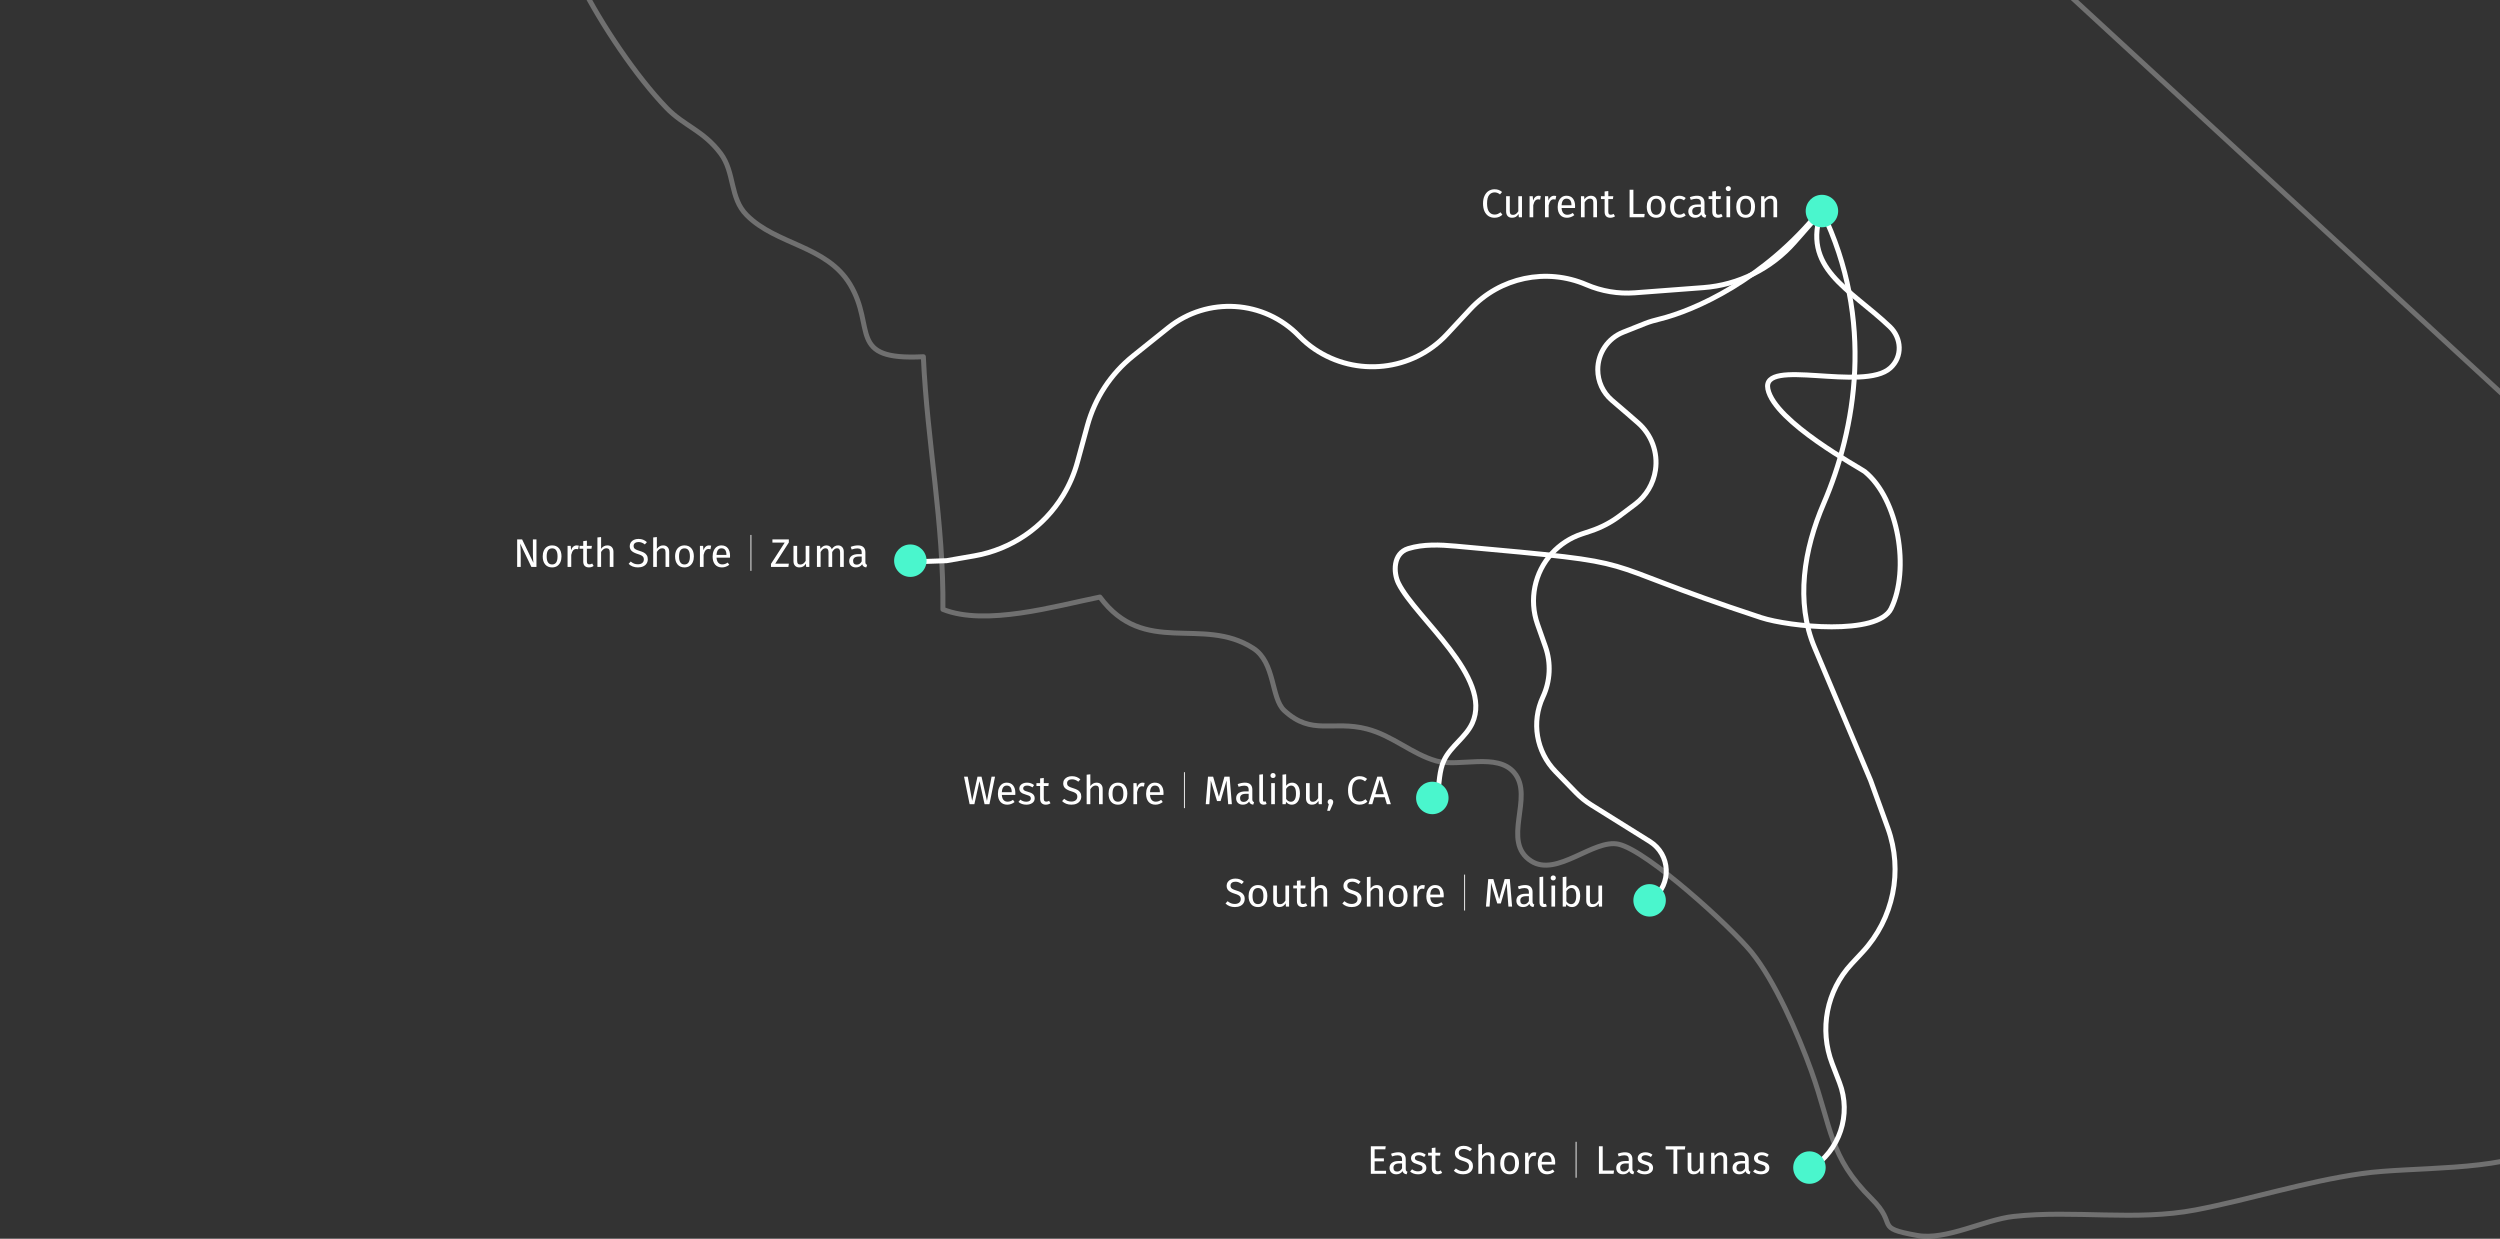 <svg width="1001" height="496" viewBox="0 0 1001 496" fill="none" xmlns="http://www.w3.org/2000/svg">
<rect x="0" y="0" width="1001" height="496" fill="#333333" stroke="none"/>
<g opacity="0.298">
<path d="M1008.08 163.448L443.182 -356.858V-747.19L28.11 -770C24.904 -762.456 4.367 -740.714 7.572 -728.596C11.43 -714.102 30.839 -718.735 36.478 -709.409C43.066 -698.42 31.729 -653.749 28.346 -640.86C21.876 -616.445 7.097 -596.665 2.822 -572.25C-4.36 -531.263 10.182 -534.53 37.724 -508.927C84.141 -465.742 46.924 -420.952 58.618 -370.223C68.115 -328.878 109.605 -307.554 124.8 -266.211C136.553 -234.37 152.697 -226.233 177.746 -202.947C177.153 -217.084 164.51 -258.785 188.253 -255.102C211.817 -251.478 202.736 -216.669 207.247 -202.115C211.045 -189.997 237.933 -165.761 215.616 -154.593C208.196 -150.91 187.066 -165.582 178.577 -169.503C184.572 -150.791 180.774 -131.367 190.271 -113.487C201.608 -92.162 213.835 -100.359 228.853 -88.775C244.344 -76.835 242.683 -63.114 235.797 -45.055C228.615 -26.225 221.196 -29.135 232.592 -6.443C240.843 9.951 254.85 30.742 266.9 43.216C273.904 50.463 281.502 52.127 288.506 61.393C294.323 69.115 292.067 79.214 299.012 86.164C310.883 98.104 331.006 98.282 340.384 113.904C350.831 131.309 338.96 144.437 369.706 142.833C371.309 177.643 377.897 209.185 377.541 243.994C394.695 250.825 422.414 242.687 440.399 239.063C458.266 263.18 481.355 246.429 501.774 259.558C510.678 265.26 508.837 279.517 514.239 284.506C525.339 294.723 533.529 288.308 547.301 291.872C557.51 294.486 565.404 301.97 575.138 304.703C584.338 307.257 599.475 301.258 606.301 309.396C614.492 319.138 600.78 336.958 613.127 344.799C623.395 351.333 638.115 335.77 648.088 338.027C659.721 340.7 693.079 371.174 701.271 381.212C710.59 392.677 719.969 414.062 725.25 428.793C733.501 451.841 732.373 463.127 749.408 479.998C760.27 490.75 749.942 491.522 767.63 494.67C779.204 496.749 794.518 488.374 806.212 487.067C830.549 484.394 855.122 489.027 879.102 484.453C901.421 480.176 922.729 473.166 945.64 469.899C965.465 467.048 1000.37 469.246 1017.94 459.801C1036.99 449.643 1038.71 426.654 1011.17 430.932C1008.97 416.26 1018.77 396.003 1007.85 385.847C1023.04 365.056 1028.56 350.384 1030.93 324.959C1032 313.792 1032.48 301.436 1038 292.05C1043.4 282.783 1058.59 277.259 1061.56 269.299C1066.13 256.943 1058.83 251.419 1053.25 244.528C1049.69 240.073 1039.54 242.212 1036.63 238.291C1031.23 231.103 1036.57 223.678 1033.6 216.431C1024.94 195.462 1014.61 187.205 1008.08 163.444C1008.26 167.424 1008.44 171.463 1008.2 175.384" stroke="white" stroke-width="2" stroke-linecap="round" stroke-linejoin="round"/>
</g>
<path d="M729.5 84C720.932 107.381 740.614 115.526 756.675 130.807C761.434 135.336 761.888 142.817 756.879 147.342C746.107 157.074 705.264 142.917 707.854 155.745C710.53 168.994 745.061 187.531 746.618 188.799C760.284 199.932 764.735 228.174 757.208 243.658C751.852 254.676 716.342 250.962 705.172 247.293C632.024 223.266 664.985 226.131 582.817 218.67C576.527 218.099 569.935 217.806 563.894 219.65C557.671 221.549 557.869 229.339 559.957 233.55C566.876 247.506 597.849 271.178 589.514 289.523C586.956 295.152 580.963 298.707 578.264 304.27C576.151 308.627 576.385 313.772 575.445 318.523" stroke="white" stroke-width="2"/>
<path d="M729.5 84.5C750.842 128.323 742.915 172.129 730.201 201.624C722.318 219.912 718.83 240.955 726.568 259.304L749 312.5L755.887 331.54C762.095 348.704 758.174 367.899 745.73 381.253L741.374 385.927C731.356 396.679 728.347 412.202 733.622 425.918L736.533 433.487C741.45 446.269 736.613 460.742 725 468V468" stroke="white" stroke-width="2"/>
<path d="M729 84C706.553 112.017 678.389 124.347 664.536 127.748C662.567 128.232 660.617 128.762 658.733 129.511L649.923 133.013C643.781 135.455 639.75 141.396 639.75 148.005V148.005C639.75 152.713 641.807 157.187 645.382 160.252L651.65 165.627L655.862 169.294C661.269 174.001 663.9 181.142 662.84 188.232V188.232C662.024 193.688 659.093 198.604 654.682 201.916L648.433 206.608C644.981 209.2 641.132 211.216 637.036 212.58L633.302 213.823C628.751 215.338 624.662 217.989 621.421 221.525V221.525C614.391 229.197 612.159 240.119 615.615 249.935L618.78 258.921C621.097 265.503 620.741 272.732 617.787 279.054V279.054C613.1 289.085 615.103 300.97 622.82 308.91L631.019 317.345C632.866 319.246 634.937 320.917 637.185 322.32L660.594 336.934C668.937 342.142 669.442 354.107 661.567 360V360" stroke="white" stroke-width="2"/>
<path d="M729.5 84.5L718.533 96.972C709.217 107.567 696.123 114.096 682.053 115.16L654.603 117.236C647.966 117.738 641.307 116.625 635.194 113.993V113.993C619.188 107.102 600.576 111.022 588.709 123.784L579.32 133.882C565.612 148.625 543.058 151.078 526.387 139.793V139.793C524.146 138.276 522.053 136.519 520.174 134.572V134.572C506.196 120.085 483.482 118.636 467.776 131.229L453.698 142.517C444.795 149.655 438.383 159.43 435.38 170.439L431.407 185.008C430.142 189.647 428.239 194.088 425.754 198.205V198.205C417.97 211.097 404.98 219.982 390.143 222.562L379 224.5L365 225" stroke="white" stroke-width="2"/>
<path fill-rule="evenodd" clip-rule="evenodd" d="M573.5 326C577.09 326 580 323.09 580 319.5C580 315.91 577.09 313 573.5 313C569.91 313 567 315.91 567 319.5C567 323.09 569.91 326 573.5 326Z" fill="#4AF6CD"/>
<path fill-rule="evenodd" clip-rule="evenodd" d="M724.5 474C728.09 474 731 471.09 731 467.5C731 463.91 728.09 461 724.5 461C720.91 461 718 463.91 718 467.5C718 471.09 720.91 474 724.5 474Z" fill="#4AF6CD"/>
<path fill-rule="evenodd" clip-rule="evenodd" d="M660.5 367C664.09 367 667 364.09 667 360.5C667 356.91 664.09 354 660.5 354C656.91 354 654 356.91 654 360.5C654 364.09 656.91 367 660.5 367Z" fill="#4AF6CD"/>
<path fill-rule="evenodd" clip-rule="evenodd" d="M364.5 231C368.09 231 371 228.09 371 224.5C371 220.91 368.09 218 364.5 218C360.91 218 358 220.91 358 224.5C358 228.09 360.91 231 364.5 231Z" fill="#4AF6CD"/>
<path fill-rule="evenodd" clip-rule="evenodd" d="M661 363C662.657 363 664 361.657 664 360C664 358.343 662.657 357 661 357C659.343 357 658 358.343 658 360C658 361.657 659.343 363 661 363Z" fill="#4AF6CD"/>
<path fill-rule="evenodd" clip-rule="evenodd" d="M725 471C726.657 471 728 469.657 728 468C728 466.343 726.657 465 725 465C723.343 465 722 466.343 722 468C722 469.657 723.343 471 725 471Z" fill="#4AF6CD"/>
<path fill-rule="evenodd" clip-rule="evenodd" d="M365 228C366.657 228 368 226.657 368 225C368 223.343 366.657 222 365 222C363.343 222 362 223.343 362 225C362 226.657 363.343 228 365 228Z" fill="#4AF6CD"/>
<path fill-rule="evenodd" clip-rule="evenodd" d="M575 322C576.657 322 578 320.657 578 319C578 317.343 576.657 316 575 316C573.343 316 572 317.343 572 319C572 320.657 573.343 322 575 322Z" fill="#4AF6CD"/>
<path fill-rule="evenodd" clip-rule="evenodd" d="M729.5 91C733.09 91 736 88.09 736 84.5C736 80.91 733.09 78 729.5 78C725.91 78 723 80.91 723 84.5C723 88.09 725.91 91 729.5 91Z" fill="#4AF6CD"/>
<path d="M398.41 310.976L396.17 322H394.218L392.186 312.768L390.138 322H388.234L385.994 310.976H387.482L389.258 320.672L391.386 310.976H393.002L395.178 320.672L397.018 310.976H398.41ZM406.544 317.536C406.544 317.781 406.534 318.032 406.512 318.288H401.136C401.2 319.216 401.435 319.899 401.84 320.336C402.246 320.773 402.768 320.992 403.408 320.992C403.814 320.992 404.187 320.933 404.528 320.816C404.87 320.699 405.227 320.512 405.6 320.256L406.24 321.136C405.344 321.84 404.363 322.192 403.296 322.192C402.123 322.192 401.206 321.808 400.544 321.04C399.894 320.272 399.568 319.216 399.568 317.872C399.568 316.997 399.707 316.224 399.984 315.552C400.272 314.869 400.678 314.336 401.2 313.952C401.734 313.568 402.358 313.376 403.072 313.376C404.192 313.376 405.051 313.744 405.648 314.48C406.246 315.216 406.544 316.235 406.544 317.536ZM405.088 317.104C405.088 316.272 404.923 315.637 404.592 315.2C404.262 314.763 403.766 314.544 403.104 314.544C401.899 314.544 401.243 315.429 401.136 317.2H405.088V317.104ZM411.183 313.376C411.759 313.376 412.276 313.456 412.735 313.616C413.194 313.776 413.631 314.016 414.047 314.336L413.423 315.264C413.039 315.019 412.671 314.837 412.319 314.72C411.978 314.603 411.615 314.544 411.231 314.544C410.751 314.544 410.372 314.645 410.095 314.848C409.818 315.04 409.679 315.307 409.679 315.648C409.679 315.989 409.807 316.256 410.063 316.448C410.33 316.64 410.804 316.827 411.487 317.008C412.426 317.243 413.124 317.563 413.583 317.968C414.052 318.373 414.287 318.928 414.287 319.632C414.287 320.464 413.962 321.099 413.311 321.536C412.671 321.973 411.887 322.192 410.959 322.192C409.679 322.192 408.618 321.824 407.775 321.088L408.559 320.192C409.274 320.736 410.063 321.008 410.927 321.008C411.482 321.008 411.919 320.896 412.239 320.672C412.57 320.437 412.735 320.123 412.735 319.728C412.735 319.44 412.676 319.211 412.559 319.04C412.442 318.859 412.239 318.704 411.951 318.576C411.663 318.437 411.242 318.293 410.687 318.144C409.791 317.909 409.14 317.595 408.735 317.2C408.34 316.805 408.143 316.304 408.143 315.696C408.143 315.259 408.271 314.864 408.527 314.512C408.794 314.149 409.156 313.872 409.615 313.68C410.084 313.477 410.607 313.376 411.183 313.376ZM420.62 321.616C420.065 322 419.436 322.192 418.732 322.192C418.017 322.192 417.457 321.989 417.052 321.584C416.657 321.168 416.46 320.571 416.46 319.792V314.704H414.988V313.568H416.46V311.664L417.932 311.488V313.568H419.932L419.772 314.704H417.932V319.728C417.932 320.165 418.006 320.485 418.156 320.688C418.316 320.88 418.577 320.976 418.94 320.976C419.27 320.976 419.644 320.864 420.06 320.64L420.62 321.616ZM429.179 310.784C429.915 310.784 430.545 310.891 431.067 311.104C431.59 311.307 432.097 311.627 432.587 312.064L431.755 312.992C431.339 312.661 430.929 312.421 430.523 312.272C430.129 312.112 429.702 312.032 429.243 312.032C428.667 312.032 428.193 312.165 427.819 312.432C427.446 312.699 427.259 313.088 427.259 313.6C427.259 313.92 427.323 314.192 427.451 314.416C427.579 314.629 427.814 314.827 428.155 315.008C428.507 315.189 429.014 315.381 429.675 315.584C430.369 315.797 430.945 316.027 431.403 316.272C431.862 316.517 432.23 316.859 432.507 317.296C432.795 317.723 432.939 318.267 432.939 318.928C432.939 319.568 432.779 320.133 432.459 320.624C432.15 321.115 431.697 321.499 431.099 321.776C430.513 322.053 429.814 322.192 429.003 322.192C427.478 322.192 426.23 321.717 425.259 320.768L426.091 319.84C426.539 320.203 426.993 320.48 427.451 320.672C427.91 320.853 428.422 320.944 428.987 320.944C429.67 320.944 430.235 320.779 430.683 320.448C431.131 320.107 431.355 319.616 431.355 318.976C431.355 318.613 431.286 318.315 431.147 318.08C431.009 317.835 430.769 317.616 430.427 317.424C430.097 317.232 429.611 317.04 428.971 316.848C427.841 316.507 427.014 316.096 426.491 315.616C425.969 315.136 425.707 314.485 425.707 313.664C425.707 313.109 425.851 312.613 426.139 312.176C426.438 311.739 426.849 311.397 427.371 311.152C427.905 310.907 428.507 310.784 429.179 310.784ZM439.066 313.376C439.834 313.376 440.431 313.605 440.858 314.064C441.295 314.523 441.514 315.152 441.514 315.952V322H440.042V316.16C440.042 315.563 439.925 315.141 439.69 314.896C439.466 314.651 439.135 314.528 438.698 314.528C438.261 314.528 437.871 314.656 437.53 314.912C437.189 315.168 436.869 315.531 436.57 316V322H435.098V310.192L436.57 310.032V314.736C437.231 313.829 438.063 313.376 439.066 313.376ZM447.641 313.376C448.825 313.376 449.742 313.771 450.393 314.56C451.054 315.349 451.385 316.421 451.385 317.776C451.385 318.651 451.236 319.424 450.937 320.096C450.638 320.757 450.206 321.275 449.641 321.648C449.076 322.011 448.404 322.192 447.625 322.192C446.441 322.192 445.518 321.797 444.857 321.008C444.196 320.219 443.865 319.147 443.865 317.792C443.865 316.917 444.014 316.149 444.313 315.488C444.612 314.816 445.044 314.299 445.609 313.936C446.174 313.563 446.852 313.376 447.641 313.376ZM447.641 314.56C446.18 314.56 445.449 315.637 445.449 317.792C445.449 319.936 446.174 321.008 447.625 321.008C449.076 321.008 449.801 319.931 449.801 317.776C449.801 315.632 449.081 314.56 447.641 314.56ZM457.481 313.376C457.78 313.376 458.057 313.408 458.313 313.472L458.041 314.912C457.785 314.848 457.54 314.816 457.305 314.816C456.782 314.816 456.361 315.008 456.041 315.392C455.721 315.776 455.47 316.373 455.289 317.184V322H453.817V313.568H455.081L455.225 315.28C455.449 314.651 455.753 314.176 456.137 313.856C456.521 313.536 456.969 313.376 457.481 313.376ZM465.872 317.536C465.872 317.781 465.862 318.032 465.84 318.288H460.464C460.528 319.216 460.763 319.899 461.168 320.336C461.574 320.773 462.096 320.992 462.736 320.992C463.142 320.992 463.515 320.933 463.856 320.816C464.198 320.699 464.555 320.512 464.928 320.256L465.568 321.136C464.672 321.84 463.691 322.192 462.624 322.192C461.451 322.192 460.534 321.808 459.872 321.04C459.222 320.272 458.896 319.216 458.896 317.872C458.896 316.997 459.035 316.224 459.312 315.552C459.6 314.869 460.006 314.336 460.528 313.952C461.062 313.568 461.686 313.376 462.4 313.376C463.52 313.376 464.379 313.744 464.976 314.48C465.574 315.216 465.872 316.235 465.872 317.536ZM464.416 317.104C464.416 316.272 464.251 315.637 463.92 315.2C463.59 314.763 463.094 314.544 462.432 314.544C461.227 314.544 460.571 315.429 460.464 317.2H464.416V317.104ZM474.41 309.184V323.568H474.058V309.184H474.41ZM493.237 322H491.765L491.381 317.024C491.221 315.072 491.131 313.573 491.109 312.528L488.725 320.752H487.301L484.789 312.512C484.789 313.845 484.72 315.387 484.581 317.136L484.213 322H482.773L483.685 310.976H485.733L488.053 318.992L490.261 310.976H492.325L493.237 322ZM501.434 320.032C501.434 320.373 501.493 320.629 501.61 320.8C501.728 320.96 501.904 321.083 502.138 321.168L501.802 322.192C501.365 322.139 501.013 322.016 500.746 321.824C500.48 321.632 500.282 321.333 500.154 320.928C499.589 321.771 498.752 322.192 497.642 322.192C496.81 322.192 496.154 321.957 495.674 321.488C495.194 321.019 494.954 320.405 494.954 319.648C494.954 318.752 495.274 318.064 495.914 317.584C496.565 317.104 497.482 316.864 498.666 316.864H499.962V316.24C499.962 315.643 499.818 315.216 499.53 314.96C499.242 314.704 498.8 314.576 498.202 314.576C497.584 314.576 496.826 314.725 495.93 315.024L495.562 313.952C496.608 313.568 497.578 313.376 498.474 313.376C499.466 313.376 500.208 313.621 500.698 314.112C501.189 314.592 501.434 315.28 501.434 316.176V320.032ZM497.978 321.088C498.821 321.088 499.482 320.651 499.962 319.776V317.84H498.858C497.301 317.84 496.522 318.416 496.522 319.568C496.522 320.069 496.645 320.448 496.89 320.704C497.136 320.96 497.498 321.088 497.978 321.088ZM505.981 322.192C505.437 322.192 505.005 322.032 504.685 321.712C504.376 321.381 504.221 320.923 504.221 320.336V310.176L505.693 310V320.304C505.693 320.539 505.731 320.709 505.805 320.816C505.891 320.923 506.029 320.976 506.221 320.976C506.424 320.976 506.605 320.944 506.765 320.88L507.149 321.904C506.797 322.096 506.408 322.192 505.981 322.192ZM510.461 313.568V322H508.989V313.568H510.461ZM509.709 309.52C510.018 309.52 510.269 309.616 510.461 309.808C510.653 310 510.749 310.24 510.749 310.528C510.749 310.816 510.653 311.056 510.461 311.248C510.269 311.429 510.018 311.52 509.709 311.52C509.41 311.52 509.165 311.429 508.973 311.248C508.781 311.056 508.685 310.816 508.685 310.528C508.685 310.24 508.781 310 508.973 309.808C509.165 309.616 509.41 309.52 509.709 309.52ZM517.36 313.376C518.32 313.376 519.083 313.765 519.648 314.544C520.214 315.312 520.496 316.389 520.496 317.776C520.496 318.651 520.363 319.424 520.096 320.096C519.83 320.757 519.446 321.275 518.944 321.648C518.443 322.011 517.856 322.192 517.184 322.192C516.299 322.192 515.552 321.819 514.944 321.072L514.8 322H513.504V310.176L514.976 310V314.624C515.584 313.792 516.379 313.376 517.36 313.376ZM516.832 321.024C517.483 321.024 517.99 320.763 518.352 320.24C518.726 319.707 518.912 318.885 518.912 317.776C518.912 316.635 518.742 315.813 518.4 315.312C518.059 314.8 517.574 314.544 516.944 314.544C516.198 314.544 515.542 314.981 514.976 315.856V319.888C515.2 320.24 515.472 320.517 515.792 320.72C516.123 320.923 516.47 321.024 516.832 321.024ZM529.276 322H528.012L527.9 320.688C527.58 321.211 527.212 321.595 526.796 321.84C526.38 322.075 525.874 322.192 525.276 322.192C524.54 322.192 523.964 321.968 523.548 321.52C523.132 321.072 522.924 320.437 522.924 319.616V313.568H524.396V319.456C524.396 320.032 524.498 320.443 524.7 320.688C524.903 320.923 525.234 321.04 525.692 321.04C526.514 321.04 527.218 320.555 527.804 319.584V313.568H529.276V322ZM532.701 319.968C533.021 319.968 533.288 320.075 533.501 320.288C533.714 320.501 533.821 320.763 533.821 321.072C533.821 321.403 533.725 321.781 533.533 322.208L532.461 324.656H531.405L532.045 322C531.906 321.893 531.794 321.76 531.709 321.6C531.634 321.44 531.597 321.264 531.597 321.072C531.597 320.763 531.704 320.501 531.917 320.288C532.13 320.075 532.392 319.968 532.701 319.968ZM544.331 310.784C544.992 310.784 545.547 310.869 545.995 311.04C546.454 311.211 546.918 311.488 547.387 311.872L546.555 312.848C545.883 312.304 545.174 312.032 544.427 312.032C543.51 312.032 542.768 312.384 542.203 313.088C541.648 313.792 541.371 314.923 541.371 316.48C541.371 317.995 541.648 319.115 542.203 319.84C542.758 320.555 543.494 320.912 544.411 320.912C544.88 320.912 545.291 320.832 545.643 320.672C545.995 320.512 546.368 320.288 546.763 320L547.515 320.96C547.174 321.312 546.736 321.605 546.203 321.84C545.67 322.075 545.056 322.192 544.363 322.192C543.467 322.192 542.667 321.973 541.963 321.536C541.27 321.088 540.726 320.437 540.331 319.584C539.947 318.72 539.755 317.685 539.755 316.48C539.755 315.275 539.958 314.245 540.363 313.392C540.768 312.528 541.318 311.877 542.011 311.44C542.704 311.003 543.478 310.784 544.331 310.784ZM555.3 322L554.468 319.232H550.292L549.46 322H547.924L551.46 310.976H553.38L556.9 322H555.3ZM550.66 318H554.1L552.388 312.24L550.66 318Z" fill="white"/>
<path d="M494.617 351.784C495.353 351.784 495.982 351.891 496.505 352.104C497.028 352.307 497.534 352.627 498.025 353.064L497.193 353.992C496.777 353.661 496.366 353.421 495.961 353.272C495.566 353.112 495.14 353.032 494.681 353.032C494.105 353.032 493.63 353.165 493.257 353.432C492.884 353.699 492.697 354.088 492.697 354.6C492.697 354.92 492.761 355.192 492.889 355.416C493.017 355.629 493.252 355.827 493.593 356.008C493.945 356.189 494.452 356.381 495.113 356.584C495.806 356.797 496.382 357.027 496.841 357.272C497.3 357.517 497.668 357.859 497.945 358.296C498.233 358.723 498.377 359.267 498.377 359.928C498.377 360.568 498.217 361.133 497.897 361.624C497.588 362.115 497.134 362.499 496.537 362.776C495.95 363.053 495.252 363.192 494.441 363.192C492.916 363.192 491.668 362.717 490.697 361.768L491.529 360.84C491.977 361.203 492.43 361.48 492.889 361.672C493.348 361.853 493.86 361.944 494.425 361.944C495.108 361.944 495.673 361.779 496.121 361.448C496.569 361.107 496.793 360.616 496.793 359.976C496.793 359.613 496.724 359.315 496.585 359.08C496.446 358.835 496.206 358.616 495.865 358.424C495.534 358.232 495.049 358.04 494.409 357.848C493.278 357.507 492.452 357.096 491.929 356.616C491.406 356.136 491.145 355.485 491.145 354.664C491.145 354.109 491.289 353.613 491.577 353.176C491.876 352.739 492.286 352.397 492.809 352.152C493.342 351.907 493.945 351.784 494.617 351.784ZM503.704 354.376C504.888 354.376 505.805 354.771 506.456 355.56C507.117 356.349 507.448 357.421 507.448 358.776C507.448 359.651 507.298 360.424 507 361.096C506.701 361.757 506.269 362.275 505.704 362.648C505.138 363.011 504.466 363.192 503.688 363.192C502.504 363.192 501.581 362.797 500.92 362.008C500.258 361.219 499.928 360.147 499.928 358.792C499.928 357.917 500.077 357.149 500.376 356.488C500.674 355.816 501.106 355.299 501.672 354.936C502.237 354.563 502.914 354.376 503.704 354.376ZM503.704 355.56C502.242 355.56 501.512 356.637 501.512 358.792C501.512 360.936 502.237 362.008 503.688 362.008C505.138 362.008 505.864 360.931 505.864 358.776C505.864 356.632 505.144 355.56 503.704 355.56ZM516.151 363H514.887L514.775 361.688C514.455 362.211 514.087 362.595 513.671 362.84C513.255 363.075 512.749 363.192 512.151 363.192C511.415 363.192 510.839 362.968 510.423 362.52C510.007 362.072 509.799 361.437 509.799 360.616V354.568H511.271V360.456C511.271 361.032 511.373 361.443 511.575 361.688C511.778 361.923 512.109 362.04 512.567 362.04C513.389 362.04 514.093 361.555 514.679 360.584V354.568H516.151V363ZM523.448 362.616C522.893 363 522.264 363.192 521.56 363.192C520.845 363.192 520.285 362.989 519.88 362.584C519.485 362.168 519.288 361.571 519.288 360.792V355.704H517.816V354.568H519.288V352.664L520.76 352.488V354.568H522.76L522.6 355.704H520.76V360.728C520.76 361.165 520.835 361.485 520.984 361.688C521.144 361.88 521.405 361.976 521.768 361.976C522.099 361.976 522.472 361.864 522.888 361.64L523.448 362.616ZM528.941 354.376C529.709 354.376 530.306 354.605 530.733 355.064C531.17 355.523 531.389 356.152 531.389 356.952V363H529.917V357.16C529.917 356.563 529.8 356.141 529.565 355.896C529.341 355.651 529.01 355.528 528.573 355.528C528.136 355.528 527.746 355.656 527.405 355.912C527.064 356.168 526.744 356.531 526.445 357V363H524.973V351.192L526.445 351.032V355.736C527.106 354.829 527.938 354.376 528.941 354.376ZM541.383 351.784C542.119 351.784 542.748 351.891 543.271 352.104C543.793 352.307 544.3 352.627 544.791 353.064L543.959 353.992C543.543 353.661 543.132 353.421 542.727 353.272C542.332 353.112 541.905 353.032 541.447 353.032C540.871 353.032 540.396 353.165 540.023 353.432C539.649 353.699 539.463 354.088 539.463 354.6C539.463 354.92 539.527 355.192 539.655 355.416C539.783 355.629 540.017 355.827 540.359 356.008C540.711 356.189 541.217 356.381 541.879 356.584C542.572 356.797 543.148 357.027 543.607 357.272C544.065 357.517 544.433 357.859 544.711 358.296C544.999 358.723 545.142 359.267 545.142 359.928C545.142 360.568 544.983 361.133 544.663 361.624C544.353 362.115 543.9 362.499 543.303 362.776C542.716 363.053 542.017 363.192 541.207 363.192C539.681 363.192 538.433 362.717 537.463 361.768L538.295 360.84C538.743 361.203 539.196 361.48 539.655 361.672C540.113 361.853 540.625 361.944 541.191 361.944C541.873 361.944 542.439 361.779 542.887 361.448C543.335 361.107 543.559 360.616 543.559 359.976C543.559 359.613 543.489 359.315 543.351 359.08C543.212 358.835 542.972 358.616 542.631 358.424C542.3 358.232 541.815 358.04 541.174 357.848C540.044 357.507 539.217 357.096 538.695 356.616C538.172 356.136 537.911 355.485 537.911 354.664C537.911 354.109 538.055 353.613 538.343 353.176C538.641 352.739 539.052 352.397 539.575 352.152C540.108 351.907 540.711 351.784 541.383 351.784ZM551.269 354.376C552.037 354.376 552.635 354.605 553.061 355.064C553.499 355.523 553.717 356.152 553.717 356.952V363H552.245V357.16C552.245 356.563 552.128 356.141 551.893 355.896C551.669 355.651 551.339 355.528 550.901 355.528C550.464 355.528 550.075 355.656 549.733 355.912C549.392 356.168 549.072 356.531 548.773 357V363H547.301V351.192L548.773 351.032V355.736C549.435 354.829 550.267 354.376 551.269 354.376ZM559.844 354.376C561.028 354.376 561.946 354.771 562.596 355.56C563.258 356.349 563.588 357.421 563.588 358.776C563.588 359.651 563.439 360.424 563.14 361.096C562.842 361.757 562.41 362.275 561.844 362.648C561.279 363.011 560.607 363.192 559.828 363.192C558.644 363.192 557.722 362.797 557.06 362.008C556.399 361.219 556.068 360.147 556.068 358.792C556.068 357.917 556.218 357.149 556.516 356.488C556.815 355.816 557.247 355.299 557.812 354.936C558.378 354.563 559.055 354.376 559.844 354.376ZM559.844 355.56C558.383 355.56 557.652 356.637 557.652 358.792C557.652 360.936 558.378 362.008 559.828 362.008C561.279 362.008 562.004 360.931 562.004 358.776C562.004 356.632 561.284 355.56 559.844 355.56ZM569.684 354.376C569.983 354.376 570.26 354.408 570.516 354.472L570.244 355.912C569.988 355.848 569.743 355.816 569.508 355.816C568.985 355.816 568.564 356.008 568.244 356.392C567.924 356.776 567.673 357.373 567.492 358.184V363H566.02V354.568H567.284L567.428 356.28C567.652 355.651 567.956 355.176 568.34 354.856C568.724 354.536 569.172 354.376 569.684 354.376ZM578.076 358.536C578.076 358.781 578.065 359.032 578.044 359.288H572.668C572.732 360.216 572.966 360.899 573.372 361.336C573.777 361.773 574.3 361.992 574.94 361.992C575.345 361.992 575.718 361.933 576.06 361.816C576.401 361.699 576.758 361.512 577.132 361.256L577.772 362.136C576.876 362.84 575.894 363.192 574.828 363.192C573.654 363.192 572.737 362.808 572.076 362.04C571.425 361.272 571.1 360.216 571.1 358.872C571.1 357.997 571.238 357.224 571.516 356.552C571.804 355.869 572.209 355.336 572.732 354.952C573.265 354.568 573.889 354.376 574.604 354.376C575.724 354.376 576.582 354.744 577.18 355.48C577.777 356.216 578.076 357.235 578.076 358.536ZM576.62 358.104C576.62 357.272 576.454 356.637 576.124 356.2C575.793 355.763 575.297 355.544 574.636 355.544C573.43 355.544 572.774 356.429 572.668 358.2H576.62V358.104ZM586.613 350.184V364.568H586.261V350.184H586.613ZM605.44 363H603.968L603.584 358.024C603.424 356.072 603.334 354.573 603.312 353.528L600.928 361.752H599.504L596.992 353.512C596.992 354.845 596.923 356.387 596.784 358.136L596.416 363H594.976L595.888 351.976H597.936L600.256 359.992L602.464 351.976H604.528L605.44 363ZM613.638 361.032C613.638 361.373 613.696 361.629 613.814 361.8C613.931 361.96 614.107 362.083 614.342 362.168L614.006 363.192C613.568 363.139 613.216 363.016 612.95 362.824C612.683 362.632 612.486 362.333 612.358 361.928C611.792 362.771 610.955 363.192 609.846 363.192C609.014 363.192 608.358 362.957 607.878 362.488C607.398 362.019 607.158 361.405 607.158 360.648C607.158 359.752 607.478 359.064 608.118 358.584C608.768 358.104 609.686 357.864 610.87 357.864H612.166V357.24C612.166 356.643 612.022 356.216 611.734 355.96C611.446 355.704 611.003 355.576 610.406 355.576C609.787 355.576 609.03 355.725 608.134 356.024L607.766 354.952C608.811 354.568 609.782 354.376 610.678 354.376C611.67 354.376 612.411 354.621 612.902 355.112C613.392 355.592 613.638 356.28 613.638 357.176V361.032ZM610.182 362.088C611.024 362.088 611.686 361.651 612.166 360.776V358.84H611.062C609.504 358.84 608.726 359.416 608.726 360.568C608.726 361.069 608.848 361.448 609.094 361.704C609.339 361.96 609.702 362.088 610.182 362.088ZM618.184 363.192C617.64 363.192 617.208 363.032 616.888 362.712C616.579 362.381 616.424 361.923 616.424 361.336V351.176L617.896 351V361.304C617.896 361.539 617.934 361.709 618.008 361.816C618.094 361.923 618.232 361.976 618.424 361.976C618.627 361.976 618.808 361.944 618.968 361.88L619.352 362.904C619 363.096 618.611 363.192 618.184 363.192ZM622.664 354.568V363H621.192V354.568H622.664ZM621.912 350.52C622.221 350.52 622.472 350.616 622.664 350.808C622.856 351 622.952 351.24 622.952 351.528C622.952 351.816 622.856 352.056 622.664 352.248C622.472 352.429 622.221 352.52 621.912 352.52C621.613 352.52 621.368 352.429 621.176 352.248C620.984 352.056 620.888 351.816 620.888 351.528C620.888 351.24 620.984 351 621.176 350.808C621.368 350.616 621.613 350.52 621.912 350.52ZM629.564 354.376C630.524 354.376 631.286 354.765 631.852 355.544C632.417 356.312 632.7 357.389 632.7 358.776C632.7 359.651 632.566 360.424 632.3 361.096C632.033 361.757 631.649 362.275 631.148 362.648C630.646 363.011 630.06 363.192 629.388 363.192C628.502 363.192 627.756 362.819 627.148 362.072L627.004 363H625.708V351.176L627.18 351V355.624C627.788 354.792 628.582 354.376 629.564 354.376ZM629.036 362.024C629.686 362.024 630.193 361.763 630.556 361.24C630.929 360.707 631.116 359.885 631.116 358.776C631.116 357.635 630.945 356.813 630.604 356.312C630.262 355.8 629.777 355.544 629.148 355.544C628.401 355.544 627.745 355.981 627.18 356.856V360.888C627.404 361.24 627.676 361.517 627.996 361.72C628.326 361.923 628.673 362.024 629.036 362.024ZM641.48 363H640.216L640.104 361.688C639.784 362.211 639.416 362.595 639 362.84C638.584 363.075 638.077 363.192 637.48 363.192C636.744 363.192 636.168 362.968 635.752 362.52C635.336 362.072 635.128 361.437 635.128 360.616V354.568H636.6V360.456C636.6 361.032 636.701 361.443 636.904 361.688C637.106 361.923 637.437 362.04 637.896 362.04C638.717 362.04 639.421 361.555 640.008 360.584V354.568H641.48V363Z" fill="white"/>
<path d="M214.797 227H212.765L208.285 217.64C208.349 218.376 208.397 219.059 208.429 219.688C208.471 220.307 208.493 221.059 208.493 221.944V227H207.069V215.976H209.053L213.581 225.352C213.549 225.075 213.506 224.589 213.453 223.896C213.399 223.203 213.373 222.568 213.373 221.992V215.976H214.797V227ZM221.079 218.376C222.263 218.376 223.18 218.771 223.831 219.56C224.492 220.349 224.823 221.421 224.823 222.776C224.823 223.651 224.673 224.424 224.375 225.096C224.076 225.757 223.644 226.275 223.079 226.648C222.513 227.011 221.841 227.192 221.063 227.192C219.879 227.192 218.956 226.797 218.295 226.008C217.633 225.219 217.303 224.147 217.303 222.792C217.303 221.917 217.452 221.149 217.751 220.488C218.049 219.816 218.481 219.299 219.047 218.936C219.612 218.563 220.289 218.376 221.079 218.376ZM221.079 219.56C219.617 219.56 218.887 220.637 218.887 222.792C218.887 224.936 219.612 226.008 221.063 226.008C222.513 226.008 223.239 224.931 223.239 222.776C223.239 220.632 222.519 219.56 221.079 219.56ZM230.918 218.376C231.217 218.376 231.494 218.408 231.75 218.472L231.478 219.912C231.222 219.848 230.977 219.816 230.742 219.816C230.22 219.816 229.798 220.008 229.478 220.392C229.158 220.776 228.908 221.373 228.726 222.184V227H227.254V218.568H228.518L228.662 220.28C228.886 219.651 229.19 219.176 229.574 218.856C229.958 218.536 230.406 218.376 230.918 218.376ZM237.682 226.616C237.128 227 236.498 227.192 235.794 227.192C235.08 227.192 234.52 226.989 234.114 226.584C233.72 226.168 233.522 225.571 233.522 224.792V219.704H232.05V218.568H233.522V216.664L234.994 216.488V218.568H236.994L236.834 219.704H234.994V224.728C234.994 225.165 235.069 225.485 235.218 225.688C235.378 225.88 235.64 225.976 236.002 225.976C236.333 225.976 236.706 225.864 237.122 225.64L237.682 226.616ZM243.176 218.376C243.944 218.376 244.541 218.605 244.968 219.064C245.405 219.523 245.624 220.152 245.624 220.952V227H244.152V221.16C244.152 220.563 244.034 220.141 243.8 219.896C243.576 219.651 243.245 219.528 242.808 219.528C242.37 219.528 241.981 219.656 241.64 219.912C241.298 220.168 240.978 220.531 240.68 221V227H239.208V215.192L240.68 215.032V219.736C241.341 218.829 242.173 218.376 243.176 218.376ZM255.617 215.784C256.353 215.784 256.982 215.891 257.505 216.104C258.028 216.307 258.534 216.627 259.025 217.064L258.193 217.992C257.777 217.661 257.366 217.421 256.961 217.272C256.566 217.112 256.14 217.032 255.681 217.032C255.105 217.032 254.63 217.165 254.257 217.432C253.884 217.699 253.697 218.088 253.697 218.6C253.697 218.92 253.761 219.192 253.889 219.416C254.017 219.629 254.252 219.827 254.593 220.008C254.945 220.189 255.452 220.381 256.113 220.584C256.806 220.797 257.382 221.027 257.841 221.272C258.3 221.517 258.668 221.859 258.945 222.296C259.233 222.723 259.377 223.267 259.377 223.928C259.377 224.568 259.217 225.133 258.897 225.624C258.588 226.115 258.134 226.499 257.537 226.776C256.95 227.053 256.252 227.192 255.441 227.192C253.916 227.192 252.668 226.717 251.697 225.768L252.529 224.84C252.977 225.203 253.43 225.48 253.889 225.672C254.348 225.853 254.86 225.944 255.425 225.944C256.108 225.944 256.673 225.779 257.121 225.448C257.569 225.107 257.793 224.616 257.793 223.976C257.793 223.613 257.724 223.315 257.585 223.08C257.446 222.835 257.206 222.616 256.865 222.424C256.534 222.232 256.049 222.04 255.409 221.848C254.278 221.507 253.452 221.096 252.929 220.616C252.406 220.136 252.145 219.485 252.145 218.664C252.145 218.109 252.289 217.613 252.577 217.176C252.876 216.739 253.286 216.397 253.809 216.152C254.342 215.907 254.945 215.784 255.617 215.784ZM265.504 218.376C266.272 218.376 266.869 218.605 267.296 219.064C267.733 219.523 267.952 220.152 267.952 220.952V227H266.48V221.16C266.48 220.563 266.362 220.141 266.128 219.896C265.904 219.651 265.573 219.528 265.136 219.528C264.698 219.528 264.309 219.656 263.968 219.912C263.626 220.168 263.306 220.531 263.008 221V227H261.536V215.192L263.008 215.032V219.736C263.669 218.829 264.501 218.376 265.504 218.376ZM274.079 218.376C275.263 218.376 276.18 218.771 276.831 219.56C277.492 220.349 277.823 221.421 277.823 222.776C277.823 223.651 277.673 224.424 277.375 225.096C277.076 225.757 276.644 226.275 276.079 226.648C275.513 227.011 274.841 227.192 274.063 227.192C272.879 227.192 271.956 226.797 271.295 226.008C270.633 225.219 270.303 224.147 270.303 222.792C270.303 221.917 270.452 221.149 270.751 220.488C271.049 219.816 271.481 219.299 272.047 218.936C272.612 218.563 273.289 218.376 274.079 218.376ZM274.079 219.56C272.617 219.56 271.887 220.637 271.887 222.792C271.887 224.936 272.612 226.008 274.063 226.008C275.513 226.008 276.239 224.931 276.239 222.776C276.239 220.632 275.519 219.56 274.079 219.56ZM283.918 218.376C284.217 218.376 284.494 218.408 284.75 218.472L284.478 219.912C284.222 219.848 283.977 219.816 283.742 219.816C283.22 219.816 282.798 220.008 282.478 220.392C282.158 220.776 281.908 221.373 281.726 222.184V227H280.254V218.568H281.518L281.662 220.28C281.886 219.651 282.19 219.176 282.574 218.856C282.958 218.536 283.406 218.376 283.918 218.376ZM292.31 222.536C292.31 222.781 292.299 223.032 292.278 223.288H286.902C286.966 224.216 287.201 224.899 287.606 225.336C288.011 225.773 288.534 225.992 289.174 225.992C289.579 225.992 289.953 225.933 290.294 225.816C290.635 225.699 290.993 225.512 291.366 225.256L292.006 226.136C291.11 226.84 290.129 227.192 289.062 227.192C287.889 227.192 286.971 226.808 286.31 226.04C285.659 225.272 285.334 224.216 285.334 222.872C285.334 221.997 285.473 221.224 285.75 220.552C286.038 219.869 286.443 219.336 286.966 218.952C287.499 218.568 288.123 218.376 288.838 218.376C289.958 218.376 290.817 218.744 291.414 219.48C292.011 220.216 292.31 221.235 292.31 222.536ZM290.854 222.104C290.854 221.272 290.689 220.637 290.358 220.2C290.027 219.763 289.531 219.544 288.87 219.544C287.665 219.544 287.009 220.429 286.902 222.2H290.854V222.104ZM300.847 214.184V228.568H300.495V214.184H300.847ZM315.851 215.976V217.208L310.395 225.704H315.851L315.675 227H308.699V225.784L314.203 217.256H309.275V215.976H315.851ZM324.058 227H322.794L322.682 225.688C322.362 226.211 321.994 226.595 321.578 226.84C321.162 227.075 320.655 227.192 320.058 227.192C319.322 227.192 318.746 226.968 318.33 226.52C317.914 226.072 317.706 225.437 317.706 224.616V218.568H319.178V224.456C319.178 225.032 319.279 225.443 319.482 225.688C319.684 225.923 320.015 226.04 320.474 226.04C321.295 226.04 321.999 225.555 322.586 224.584V218.568H324.058V227ZM335.562 218.376C336.255 218.376 336.81 218.611 337.226 219.08C337.642 219.539 337.85 220.163 337.85 220.952V227H336.378V221.16C336.378 220.072 335.983 219.528 335.194 219.528C334.778 219.528 334.426 219.651 334.138 219.896C333.85 220.131 333.541 220.504 333.21 221.016V227H331.738V221.16C331.738 220.072 331.343 219.528 330.554 219.528C330.127 219.528 329.77 219.651 329.482 219.896C329.194 220.141 328.89 220.515 328.57 221.016V227H327.098V218.568H328.362L328.49 219.8C329.119 218.851 329.93 218.376 330.922 218.376C331.445 218.376 331.887 218.509 332.25 218.776C332.623 219.043 332.89 219.416 333.05 219.896C333.381 219.405 333.743 219.032 334.138 218.776C334.543 218.509 335.018 218.376 335.562 218.376ZM346.497 225.032C346.497 225.373 346.556 225.629 346.673 225.8C346.79 225.96 346.966 226.083 347.201 226.168L346.865 227.192C346.428 227.139 346.076 227.016 345.809 226.824C345.542 226.632 345.345 226.333 345.217 225.928C344.652 226.771 343.814 227.192 342.705 227.192C341.873 227.192 341.217 226.957 340.737 226.488C340.257 226.019 340.017 225.405 340.017 224.648C340.017 223.752 340.337 223.064 340.977 222.584C341.628 222.104 342.545 221.864 343.729 221.864H345.025V221.24C345.025 220.643 344.881 220.216 344.593 219.96C344.305 219.704 343.862 219.576 343.265 219.576C342.646 219.576 341.889 219.725 340.993 220.024L340.625 218.952C341.67 218.568 342.641 218.376 343.537 218.376C344.529 218.376 345.27 218.621 345.761 219.112C346.252 219.592 346.497 220.28 346.497 221.176V225.032ZM343.041 226.088C343.884 226.088 344.545 225.651 345.025 224.776V222.84H343.921C342.364 222.84 341.585 223.416 341.585 224.568C341.585 225.069 341.708 225.448 341.953 225.704C342.198 225.96 342.561 226.088 343.041 226.088Z" fill="white"/>
<path d="M554.849 458.976L554.673 460.192H550.401V463.792H554.113V465.008H550.401V468.784H554.977V470H548.881V458.976H554.849ZM562.856 468.032C562.856 468.373 562.915 468.629 563.032 468.8C563.15 468.96 563.326 469.083 563.56 469.168L563.224 470.192C562.787 470.139 562.435 470.016 562.168 469.824C561.902 469.632 561.704 469.333 561.576 468.928C561.011 469.771 560.174 470.192 559.064 470.192C558.232 470.192 557.576 469.957 557.096 469.488C556.616 469.019 556.376 468.405 556.376 467.648C556.376 466.752 556.696 466.064 557.336 465.584C557.987 465.104 558.904 464.864 560.088 464.864H561.384V464.24C561.384 463.643 561.24 463.216 560.952 462.96C560.664 462.704 560.222 462.576 559.624 462.576C559.006 462.576 558.248 462.725 557.352 463.024L556.984 461.952C558.03 461.568 559 461.376 559.896 461.376C560.888 461.376 561.63 461.621 562.12 462.112C562.611 462.592 562.856 463.28 562.856 464.176V468.032ZM559.4 469.088C560.243 469.088 560.904 468.651 561.384 467.776V465.84H560.28C558.723 465.84 557.944 466.416 557.944 467.568C557.944 468.069 558.067 468.448 558.312 468.704C558.558 468.96 558.92 469.088 559.4 469.088ZM568.011 461.376C568.587 461.376 569.104 461.456 569.563 461.616C570.022 461.776 570.459 462.016 570.875 462.336L570.251 463.264C569.867 463.019 569.499 462.837 569.147 462.72C568.806 462.603 568.443 462.544 568.059 462.544C567.579 462.544 567.2 462.645 566.923 462.848C566.646 463.04 566.507 463.307 566.507 463.648C566.507 463.989 566.635 464.256 566.891 464.448C567.158 464.64 567.632 464.827 568.315 465.008C569.254 465.243 569.952 465.563 570.411 465.968C570.88 466.373 571.115 466.928 571.115 467.632C571.115 468.464 570.79 469.099 570.139 469.536C569.499 469.973 568.715 470.192 567.787 470.192C566.507 470.192 565.446 469.824 564.603 469.088L565.387 468.192C566.102 468.736 566.891 469.008 567.755 469.008C568.31 469.008 568.747 468.896 569.067 468.672C569.398 468.437 569.563 468.123 569.563 467.728C569.563 467.44 569.504 467.211 569.387 467.04C569.27 466.859 569.067 466.704 568.779 466.576C568.491 466.437 568.07 466.293 567.515 466.144C566.619 465.909 565.968 465.595 565.563 465.2C565.168 464.805 564.971 464.304 564.971 463.696C564.971 463.259 565.099 462.864 565.355 462.512C565.622 462.149 565.984 461.872 566.443 461.68C566.912 461.477 567.435 461.376 568.011 461.376ZM577.448 469.616C576.893 470 576.264 470.192 575.56 470.192C574.845 470.192 574.285 469.989 573.88 469.584C573.485 469.168 573.288 468.571 573.288 467.792V462.704H571.816V461.568H573.288V459.664L574.76 459.488V461.568H576.76L576.6 462.704H574.76V467.728C574.76 468.165 574.835 468.485 574.984 468.688C575.144 468.88 575.405 468.976 575.768 468.976C576.099 468.976 576.472 468.864 576.888 468.64L577.448 469.616ZM586.008 458.784C586.744 458.784 587.373 458.891 587.896 459.104C588.418 459.307 588.925 459.627 589.416 460.064L588.584 460.992C588.168 460.661 587.757 460.421 587.352 460.272C586.957 460.112 586.53 460.032 586.072 460.032C585.496 460.032 585.021 460.165 584.648 460.432C584.274 460.699 584.088 461.088 584.088 461.6C584.088 461.92 584.152 462.192 584.28 462.416C584.408 462.629 584.642 462.827 584.984 463.008C585.336 463.189 585.842 463.381 586.504 463.584C587.197 463.797 587.773 464.027 588.232 464.272C588.69 464.517 589.058 464.859 589.336 465.296C589.624 465.723 589.767 466.267 589.767 466.928C589.767 467.568 589.608 468.133 589.288 468.624C588.978 469.115 588.525 469.499 587.928 469.776C587.341 470.053 586.642 470.192 585.832 470.192C584.306 470.192 583.058 469.717 582.088 468.768L582.92 467.84C583.368 468.203 583.821 468.48 584.28 468.672C584.738 468.853 585.25 468.944 585.816 468.944C586.498 468.944 587.064 468.779 587.512 468.448C587.96 468.107 588.184 467.616 588.184 466.976C588.184 466.613 588.114 466.315 587.976 466.08C587.837 465.835 587.597 465.616 587.256 465.424C586.925 465.232 586.44 465.04 585.799 464.848C584.669 464.507 583.842 464.096 583.32 463.616C582.797 463.136 582.536 462.485 582.536 461.664C582.536 461.109 582.68 460.613 582.968 460.176C583.266 459.739 583.677 459.397 584.2 459.152C584.733 458.907 585.336 458.784 586.008 458.784ZM595.894 461.376C596.662 461.376 597.26 461.605 597.686 462.064C598.124 462.523 598.342 463.152 598.342 463.952V470H596.87V464.16C596.87 463.563 596.753 463.141 596.518 462.896C596.294 462.651 595.964 462.528 595.526 462.528C595.089 462.528 594.7 462.656 594.358 462.912C594.017 463.168 593.697 463.531 593.398 464V470H591.926V458.192L593.398 458.032V462.736C594.06 461.829 594.892 461.376 595.894 461.376ZM604.469 461.376C605.653 461.376 606.571 461.771 607.221 462.56C607.883 463.349 608.213 464.421 608.213 465.776C608.213 466.651 608.064 467.424 607.765 468.096C607.467 468.757 607.035 469.275 606.469 469.648C605.904 470.011 605.232 470.192 604.453 470.192C603.269 470.192 602.347 469.797 601.685 469.008C601.024 468.219 600.693 467.147 600.693 465.792C600.693 464.917 600.843 464.149 601.141 463.488C601.44 462.816 601.872 462.299 602.437 461.936C603.003 461.563 603.68 461.376 604.469 461.376ZM604.469 462.56C603.008 462.56 602.277 463.637 602.277 465.792C602.277 467.936 603.003 469.008 604.453 469.008C605.904 469.008 606.629 467.931 606.629 465.776C606.629 463.632 605.909 462.56 604.469 462.56ZM614.309 461.376C614.608 461.376 614.885 461.408 615.141 461.472L614.869 462.912C614.613 462.848 614.368 462.816 614.133 462.816C613.61 462.816 613.189 463.008 612.869 463.392C612.549 463.776 612.298 464.373 612.117 465.184V470H610.645V461.568H611.909L612.053 463.28C612.277 462.651 612.581 462.176 612.965 461.856C613.349 461.536 613.797 461.376 614.309 461.376ZM622.701 465.536C622.701 465.781 622.69 466.032 622.669 466.288H617.293C617.357 467.216 617.591 467.899 617.997 468.336C618.402 468.773 618.925 468.992 619.565 468.992C619.97 468.992 620.343 468.933 620.685 468.816C621.026 468.699 621.383 468.512 621.757 468.256L622.397 469.136C621.501 469.84 620.519 470.192 619.453 470.192C618.279 470.192 617.362 469.808 616.701 469.04C616.05 468.272 615.725 467.216 615.725 465.872C615.725 464.997 615.863 464.224 616.141 463.552C616.429 462.869 616.834 462.336 617.357 461.952C617.89 461.568 618.514 461.376 619.229 461.376C620.349 461.376 621.207 461.744 621.805 462.48C622.402 463.216 622.701 464.235 622.701 465.536ZM621.245 465.104C621.245 464.272 621.079 463.637 620.749 463.2C620.418 462.763 619.922 462.544 619.261 462.544C618.055 462.544 617.399 463.429 617.293 465.2H621.245V465.104ZM631.238 457.184V471.568H630.886V457.184H631.238ZM641.729 458.976V468.672H646.257L646.081 470H640.209V458.976H641.729ZM653.622 468.032C653.622 468.373 653.681 468.629 653.798 468.8C653.915 468.96 654.091 469.083 654.326 469.168L653.99 470.192C653.553 470.139 653.201 470.016 652.934 469.824C652.667 469.632 652.47 469.333 652.342 468.928C651.777 469.771 650.939 470.192 649.83 470.192C648.998 470.192 648.342 469.957 647.862 469.488C647.382 469.019 647.142 468.405 647.142 467.648C647.142 466.752 647.462 466.064 648.102 465.584C648.753 465.104 649.67 464.864 650.854 464.864H652.15V464.24C652.15 463.643 652.006 463.216 651.718 462.96C651.43 462.704 650.987 462.576 650.39 462.576C649.771 462.576 649.014 462.725 648.118 463.024L647.75 461.952C648.795 461.568 649.766 461.376 650.662 461.376C651.654 461.376 652.395 461.621 652.886 462.112C653.377 462.592 653.622 463.28 653.622 464.176V468.032ZM650.166 469.088C651.009 469.088 651.67 468.651 652.15 467.776V465.84H651.046C649.489 465.84 648.71 466.416 648.71 467.568C648.71 468.069 648.833 468.448 649.078 468.704C649.323 468.96 649.686 469.088 650.166 469.088ZM658.777 461.376C659.353 461.376 659.87 461.456 660.329 461.616C660.787 461.776 661.225 462.016 661.641 462.336L661.017 463.264C660.633 463.019 660.265 462.837 659.913 462.72C659.571 462.603 659.209 462.544 658.825 462.544C658.345 462.544 657.966 462.645 657.689 462.848C657.411 463.04 657.273 463.307 657.273 463.648C657.273 463.989 657.401 464.256 657.657 464.448C657.923 464.64 658.398 464.827 659.081 465.008C660.019 465.243 660.718 465.563 661.177 465.968C661.646 466.373 661.881 466.928 661.881 467.632C661.881 468.464 661.555 469.099 660.905 469.536C660.265 469.973 659.481 470.192 658.553 470.192C657.273 470.192 656.211 469.824 655.369 469.088L656.153 468.192C656.867 468.736 657.657 469.008 658.521 469.008C659.075 469.008 659.513 468.896 659.833 468.672C660.163 468.437 660.329 468.123 660.329 467.728C660.329 467.44 660.27 467.211 660.153 467.04C660.035 466.859 659.833 466.704 659.545 466.576C659.257 466.437 658.835 466.293 658.281 466.144C657.385 465.909 656.734 465.595 656.329 465.2C655.934 464.805 655.737 464.304 655.737 463.696C655.737 463.259 655.865 462.864 656.121 462.512C656.387 462.149 656.75 461.872 657.209 461.68C657.678 461.477 658.201 461.376 658.777 461.376ZM674.784 458.976L674.624 460.272H671.568V470H670.048V460.272H666.912V458.976H674.784ZM682.089 470H680.825L680.713 468.688C680.393 469.211 680.025 469.595 679.609 469.84C679.193 470.075 678.686 470.192 678.089 470.192C677.353 470.192 676.777 469.968 676.361 469.52C675.945 469.072 675.737 468.437 675.737 467.616V461.568H677.209V467.456C677.209 468.032 677.31 468.443 677.513 468.688C677.716 468.923 678.046 469.04 678.505 469.04C679.326 469.04 680.03 468.555 680.617 467.584V461.568H682.089V470ZM689.097 461.376C689.865 461.376 690.463 461.605 690.889 462.064C691.327 462.523 691.545 463.152 691.545 463.952V470H690.073V464.16C690.073 463.563 689.961 463.141 689.737 462.896C689.513 462.651 689.183 462.528 688.745 462.528C688.297 462.528 687.903 462.656 687.561 462.912C687.22 463.168 686.9 463.536 686.601 464.016V470H685.129V461.568H686.393L686.521 462.816C686.82 462.368 687.188 462.016 687.625 461.76C688.073 461.504 688.564 461.376 689.097 461.376ZM700.184 468.032C700.184 468.373 700.243 468.629 700.36 468.8C700.478 468.96 700.654 469.083 700.888 469.168L700.552 470.192C700.115 470.139 699.763 470.016 699.496 469.824C699.23 469.632 699.032 469.333 698.904 468.928C698.339 469.771 697.502 470.192 696.392 470.192C695.56 470.192 694.904 469.957 694.424 469.488C693.944 469.019 693.704 468.405 693.704 467.648C693.704 466.752 694.024 466.064 694.664 465.584C695.315 465.104 696.232 464.864 697.416 464.864H698.712V464.24C698.712 463.643 698.568 463.216 698.28 462.96C697.992 462.704 697.55 462.576 696.952 462.576C696.334 462.576 695.576 462.725 694.68 463.024L694.312 461.952C695.358 461.568 696.328 461.376 697.224 461.376C698.216 461.376 698.958 461.621 699.448 462.112C699.939 462.592 700.184 463.28 700.184 464.176V468.032ZM696.728 469.088C697.571 469.088 698.232 468.651 698.712 467.776V465.84H697.608C696.051 465.84 695.272 466.416 695.272 467.568C695.272 468.069 695.395 468.448 695.64 468.704C695.886 468.96 696.248 469.088 696.728 469.088ZM705.339 461.376C705.915 461.376 706.433 461.456 706.891 461.616C707.35 461.776 707.787 462.016 708.203 462.336L707.579 463.264C707.195 463.019 706.827 462.837 706.475 462.72C706.134 462.603 705.771 462.544 705.387 462.544C704.907 462.544 704.529 462.645 704.251 462.848C703.974 463.04 703.835 463.307 703.835 463.648C703.835 463.989 703.963 464.256 704.219 464.448C704.486 464.64 704.961 464.827 705.643 465.008C706.582 465.243 707.281 465.563 707.739 465.968C708.209 466.373 708.443 466.928 708.443 467.632C708.443 468.464 708.118 469.099 707.467 469.536C706.827 469.973 706.043 470.192 705.115 470.192C703.835 470.192 702.774 469.824 701.931 469.088L702.715 468.192C703.43 468.736 704.219 469.008 705.083 469.008C705.638 469.008 706.075 468.896 706.395 468.672C706.726 468.437 706.891 468.123 706.891 467.728C706.891 467.44 706.833 467.211 706.715 467.04C706.598 466.859 706.395 466.704 706.107 466.576C705.819 466.437 705.398 466.293 704.843 466.144C703.947 465.909 703.297 465.595 702.891 465.2C702.497 464.805 702.299 464.304 702.299 463.696C702.299 463.259 702.427 462.864 702.683 462.512C702.95 462.149 703.313 461.872 703.771 461.68C704.241 461.477 704.763 461.376 705.339 461.376Z" fill="white"/>
<path d="M598.378 75.784C599.039 75.784 599.594 75.869 600.042 76.04C600.501 76.211 600.965 76.488 601.434 76.872L600.602 77.848C599.93 77.304 599.221 77.032 598.474 77.032C597.557 77.032 596.815 77.384 596.25 78.088C595.695 78.792 595.418 79.923 595.418 81.48C595.418 82.995 595.695 84.115 596.25 84.84C596.805 85.555 597.541 85.912 598.458 85.912C598.927 85.912 599.338 85.832 599.69 85.672C600.042 85.512 600.415 85.288 600.81 85L601.562 85.96C601.221 86.312 600.783 86.605 600.25 86.84C599.717 87.075 599.103 87.192 598.41 87.192C597.514 87.192 596.714 86.973 596.01 86.536C595.317 86.088 594.773 85.437 594.378 84.584C593.994 83.72 593.802 82.685 593.802 81.48C593.802 80.275 594.005 79.245 594.41 78.392C594.815 77.528 595.365 76.877 596.058 76.44C596.751 76.003 597.525 75.784 598.378 75.784ZM609.401 87H608.137L608.025 85.688C607.705 86.211 607.337 86.595 606.921 86.84C606.505 87.075 605.999 87.192 605.401 87.192C604.665 87.192 604.089 86.968 603.673 86.52C603.257 86.072 603.049 85.437 603.049 84.616V78.568H604.521V84.456C604.521 85.032 604.623 85.443 604.825 85.688C605.028 85.923 605.359 86.04 605.817 86.04C606.639 86.04 607.343 85.555 607.929 84.584V78.568H609.401V87ZM616.106 78.376C616.405 78.376 616.682 78.408 616.938 78.472L616.666 79.912C616.41 79.848 616.165 79.816 615.93 79.816C615.407 79.816 614.986 80.008 614.666 80.392C614.346 80.776 614.095 81.373 613.914 82.184V87H612.442V78.568H613.706L613.85 80.28C614.074 79.651 614.378 79.176 614.762 78.856C615.146 78.536 615.594 78.376 616.106 78.376ZM622.278 78.376C622.576 78.376 622.854 78.408 623.11 78.472L622.838 79.912C622.582 79.848 622.336 79.816 622.102 79.816C621.579 79.816 621.158 80.008 620.838 80.392C620.518 80.776 620.267 81.373 620.086 82.184V87H618.614V78.568H619.878L620.022 80.28C620.246 79.651 620.55 79.176 620.934 78.856C621.318 78.536 621.766 78.376 622.278 78.376ZM630.669 82.536C630.669 82.781 630.659 83.032 630.637 83.288H625.261C625.325 84.216 625.56 84.899 625.965 85.336C626.371 85.773 626.893 85.992 627.533 85.992C627.939 85.992 628.312 85.933 628.653 85.816C628.995 85.699 629.352 85.512 629.725 85.256L630.365 86.136C629.469 86.84 628.488 87.192 627.421 87.192C626.248 87.192 625.331 86.808 624.669 86.04C624.019 85.272 623.693 84.216 623.693 82.872C623.693 81.997 623.832 81.224 624.109 80.552C624.397 79.869 624.803 79.336 625.325 78.952C625.859 78.568 626.483 78.376 627.197 78.376C628.317 78.376 629.176 78.744 629.773 79.48C630.371 80.216 630.669 81.235 630.669 82.536ZM629.213 82.104C629.213 81.272 629.048 80.637 628.717 80.2C628.387 79.763 627.891 79.544 627.229 79.544C626.024 79.544 625.368 80.429 625.261 82.2H629.213V82.104ZM636.988 78.376C637.756 78.376 638.353 78.605 638.78 79.064C639.217 79.523 639.436 80.152 639.436 80.952V87H637.964V81.16C637.964 80.563 637.852 80.141 637.628 79.896C637.404 79.651 637.073 79.528 636.636 79.528C636.188 79.528 635.793 79.656 635.452 79.912C635.111 80.168 634.791 80.536 634.492 81.016V87H633.02V78.568H634.284L634.412 79.816C634.711 79.368 635.079 79.016 635.516 78.76C635.964 78.504 636.455 78.376 636.988 78.376ZM646.651 86.616C646.096 87 645.467 87.192 644.763 87.192C644.048 87.192 643.488 86.989 643.083 86.584C642.688 86.168 642.491 85.571 642.491 84.792V79.704H641.019V78.568H642.491V76.664L643.963 76.488V78.568H645.963L645.803 79.704H643.963V84.728C643.963 85.165 644.038 85.485 644.187 85.688C644.347 85.88 644.608 85.976 644.971 85.976C645.302 85.976 645.675 85.864 646.091 85.64L646.651 86.616ZM654.011 75.976V85.672H658.539L658.363 87H652.491V75.976H654.011ZM663.141 78.376C664.325 78.376 665.242 78.771 665.893 79.56C666.554 80.349 666.885 81.421 666.885 82.776C666.885 83.651 666.736 84.424 666.437 85.096C666.138 85.757 665.706 86.275 665.141 86.648C664.576 87.011 663.904 87.192 663.125 87.192C661.941 87.192 661.018 86.797 660.357 86.008C659.696 85.219 659.365 84.147 659.365 82.792C659.365 81.917 659.514 81.149 659.813 80.488C660.112 79.816 660.544 79.299 661.109 78.936C661.674 78.563 662.352 78.376 663.141 78.376ZM663.141 79.56C661.68 79.56 660.949 80.637 660.949 82.792C660.949 84.936 661.674 86.008 663.125 86.008C664.576 86.008 665.301 84.931 665.301 82.776C665.301 80.632 664.581 79.56 663.141 79.56ZM672.389 78.376C672.89 78.376 673.349 78.451 673.765 78.6C674.181 78.739 674.581 78.968 674.965 79.288L674.261 80.216C673.962 80.003 673.669 79.848 673.381 79.752C673.104 79.645 672.794 79.592 672.453 79.592C671.77 79.592 671.237 79.864 670.853 80.408C670.48 80.952 670.293 81.757 670.293 82.824C670.293 83.891 670.48 84.68 670.853 85.192C671.226 85.693 671.76 85.944 672.453 85.944C672.784 85.944 673.088 85.896 673.365 85.8C673.642 85.693 673.952 85.528 674.293 85.304L674.965 86.264C674.197 86.883 673.338 87.192 672.389 87.192C671.248 87.192 670.346 86.808 669.685 86.04C669.034 85.272 668.709 84.211 668.709 82.856C668.709 81.96 668.858 81.176 669.157 80.504C669.456 79.832 669.877 79.309 670.421 78.936C670.976 78.563 671.632 78.376 672.389 78.376ZM682.481 85.032C682.481 85.373 682.54 85.629 682.657 85.8C682.775 85.96 682.951 86.083 683.185 86.168L682.849 87.192C682.412 87.139 682.06 87.016 681.793 86.824C681.527 86.632 681.329 86.333 681.201 85.928C680.636 86.771 679.799 87.192 678.689 87.192C677.857 87.192 677.201 86.957 676.721 86.488C676.241 86.019 676.001 85.405 676.001 84.648C676.001 83.752 676.321 83.064 676.961 82.584C677.612 82.104 678.529 81.864 679.713 81.864H681.009V81.24C681.009 80.643 680.865 80.216 680.577 79.96C680.289 79.704 679.847 79.576 679.249 79.576C678.631 79.576 677.873 79.725 676.977 80.024L676.609 78.952C677.655 78.568 678.625 78.376 679.521 78.376C680.513 78.376 681.255 78.621 681.745 79.112C682.236 79.592 682.481 80.28 682.481 81.176V85.032ZM679.025 86.088C679.868 86.088 680.529 85.651 681.009 84.776V82.84H679.905C678.348 82.84 677.569 83.416 677.569 84.568C677.569 85.069 677.692 85.448 677.937 85.704C678.183 85.96 678.545 86.088 679.025 86.088ZM689.76 86.616C689.206 87 688.576 87.192 687.872 87.192C687.158 87.192 686.598 86.989 686.192 86.584C685.798 86.168 685.6 85.571 685.6 84.792V79.704H684.128V78.568H685.6V76.664L687.072 76.488V78.568H689.072L688.912 79.704H687.072V84.728C687.072 85.165 687.147 85.485 687.296 85.688C687.456 85.88 687.718 85.976 688.08 85.976C688.411 85.976 688.784 85.864 689.2 85.64L689.76 86.616ZM692.758 78.568V87H691.286V78.568H692.758ZM692.006 74.52C692.315 74.52 692.566 74.616 692.758 74.808C692.95 75 693.046 75.24 693.046 75.528C693.046 75.816 692.95 76.056 692.758 76.248C692.566 76.429 692.315 76.52 692.006 76.52C691.707 76.52 691.462 76.429 691.27 76.248C691.078 76.056 690.982 75.816 690.982 75.528C690.982 75.24 691.078 75 691.27 74.808C691.462 74.616 691.707 74.52 692.006 74.52ZM698.969 78.376C700.153 78.376 701.071 78.771 701.721 79.56C702.383 80.349 702.713 81.421 702.713 82.776C702.713 83.651 702.564 84.424 702.265 85.096C701.967 85.757 701.535 86.275 700.969 86.648C700.404 87.011 699.732 87.192 698.953 87.192C697.769 87.192 696.847 86.797 696.185 86.008C695.524 85.219 695.193 84.147 695.193 82.792C695.193 81.917 695.343 81.149 695.641 80.488C695.94 79.816 696.372 79.299 696.937 78.936C697.503 78.563 698.18 78.376 698.969 78.376ZM698.969 79.56C697.508 79.56 696.777 80.637 696.777 82.792C696.777 84.936 697.503 86.008 698.953 86.008C700.404 86.008 701.129 84.931 701.129 82.776C701.129 80.632 700.409 79.56 698.969 79.56ZM709.113 78.376C709.881 78.376 710.478 78.605 710.905 79.064C711.342 79.523 711.561 80.152 711.561 80.952V87H710.089V81.16C710.089 80.563 709.977 80.141 709.753 79.896C709.529 79.651 709.198 79.528 708.761 79.528C708.313 79.528 707.918 79.656 707.577 79.912C707.236 80.168 706.916 80.536 706.617 81.016V87H705.145V78.568H706.409L706.537 79.816C706.836 79.368 707.204 79.016 707.641 78.76C708.089 78.504 708.58 78.376 709.113 78.376Z" fill="white"/>
</svg>
